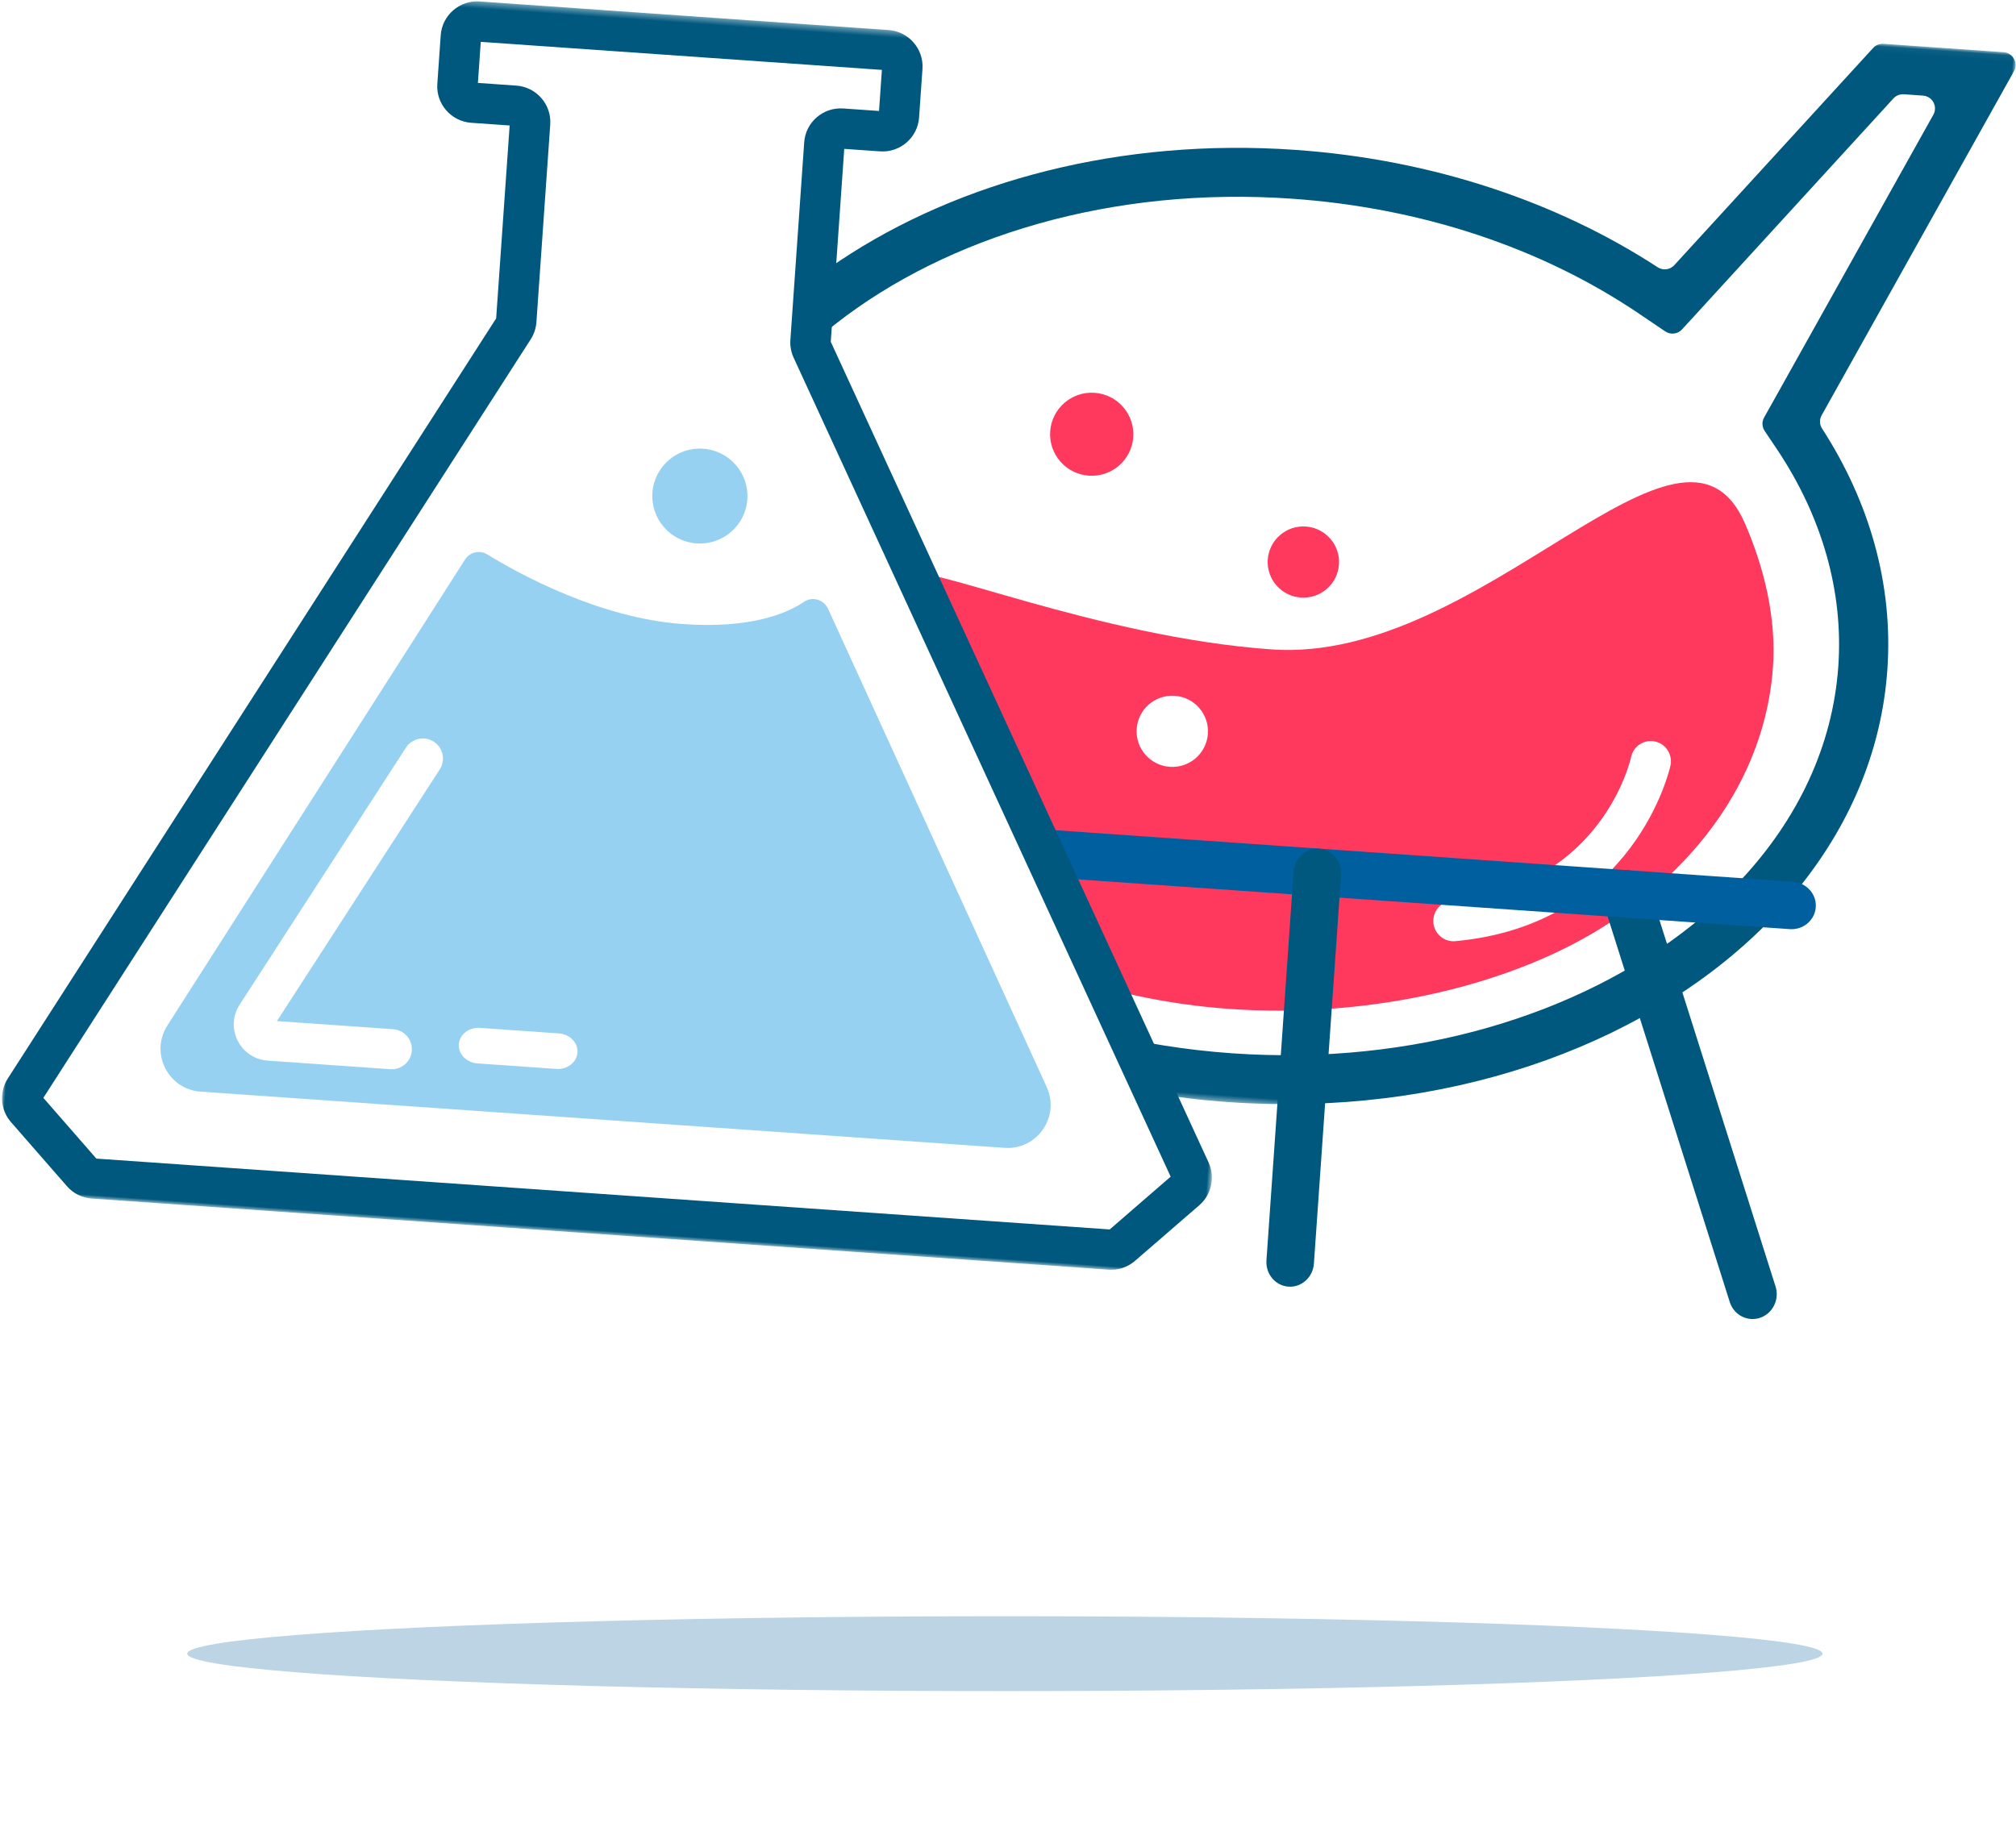 <?xml version="1.0" encoding="UTF-8"?>
<svg width="323px" height="294px" viewBox="0 0 323 294" version="1.1" xmlns="http://www.w3.org/2000/svg" xmlns:xlink="http://www.w3.org/1999/xlink">
    <!-- Generator: Sketch 49.3 (51167) - http://www.bohemiancoding.com/sketch -->
    <title>chemicals-header-icon</title>
    <desc>Created with Sketch.</desc>
    <defs>
        <filter x="-12.0%" y="-261.1%" width="123.9%" height="622.2%" filterUnits="objectBoundingBox" id="filter-1">
            <feGaussianBlur stdDeviation="10.444" in="SourceGraphic"></feGaussianBlur>
        </filter>
        <polygon id="path-2" points="0.427 0.045 194.041 0.045 194.041 176.551 0.427 176.551"></polygon>
        <polygon id="path-4" points="0 1.359 194.285 1.359 194.285 197.073 0 197.073"></polygon>
    </defs>
    <g id="Desktop-UI" stroke="none" stroke-width="1" fill="none" fill-rule="evenodd">
        <g id="Chemicals" transform="translate(-426, -288)">
            <g id="chemicals-header-icon" transform="translate(425, 273)">
                <ellipse id="Oval-3" fill-opacity="0.3" fill="#1F6FA4" style="mix-blend-mode: multiply;" filter="url(#filter-1)" cx="162" cy="280" rx="131" ry="6"></ellipse>
                <g id="Icon/Free/Chemical" transform="translate(162.316, 115.638) rotate(4) translate(-162.316, -115.638) translate(6.96, 11.011)">
                    <g id="Page-1" transform="translate(0, 1.39)">
                        <g id="Group-3" transform="translate(116.251, 0)">
                            <mask id="mask-3" fill="white">
                                <use xlink:href="#path-2"></use>
                            </mask>
                            <g id="Clip-2"></g>
                            <path d="M191.964,0.045 L172.704,0.045 C172.068,0.045 171.47,0.334 171.077,0.83 L141.722,37.778 C141.089,38.576 139.977,38.786 139.084,38.29 C122.481,29.038 102.003,23.579 79.86,23.579 C51.841,23.579 26.515,32.312 8.304,46.393 C5.748,48.369 3.317,50.451 1.055,52.643 C0.651,53.034 0.427,53.574 0.427,54.137 L0.427,59.35 C0.427,59.697 0.513,60.036 0.682,60.341 L0.684,60.344 C1.357,61.572 3.037,61.793 4,60.772 C5.36,59.329 6.802,57.923 8.304,56.567 C25.295,41.229 51.068,31.423 79.86,31.423 C100.629,31.423 120.27,36.445 136.658,45.937 L141.012,48.462 C141.902,48.978 143.04,48.764 143.683,47.957 L146.807,44.026 L174.884,8.674 C175.276,8.178 175.877,7.89 176.513,7.89 L179.569,7.89 C181.09,7.89 182.093,9.463 181.448,10.831 L159.293,57.926 L157.783,61.123 C157.451,61.824 157.545,62.652 158.024,63.266 L160.185,66.045 C168.194,76.374 172.423,88.128 172.423,100.064 C172.423,112.89 167.642,124.919 159.344,135.195 C157.14,137.941 154.67,140.57 151.981,143.039 C134.99,158.691 108.979,168.707 79.86,168.707 C76.09,168.707 72.389,168.534 68.741,168.209 C66.862,168.043 65.005,167.836 63.168,167.587 C61.488,167.357 60.27,169.132 61.081,170.615 L63.285,174.636 C63.607,175.229 64.198,175.634 64.874,175.709 C67.615,176.021 70.405,176.242 73.216,176.379 C75.408,176.498 77.628,176.551 79.86,176.551 C114.414,176.551 144.889,163.266 162.957,143.039 C165.174,140.556 167.21,137.969 169.032,135.288 C176.23,124.749 180.301,112.76 180.301,100.064 C180.301,86.299 175.531,73.398 167.175,62.247 C166.717,61.637 166.623,60.83 166.95,60.139 L193.842,2.987 C194.487,1.618 193.483,0.045 191.964,0.045" id="Fill-1" fill="#00587E" mask="url(#mask-3)"></path>
                        </g>
                        <path d="M207.727,138.821 L207.727,199.675" id="Fill-4" fill="#005F9E"></path>
                        <path d="M207.727,89.378 C207.727,92.529 205.169,95.083 202.012,95.083 C198.854,95.083 196.292,92.529 196.292,89.378 C196.292,86.227 198.854,83.673 202.012,83.673 C205.169,83.673 207.727,86.227 207.727,89.378" id="Fill-6" fill="#FF385E"></path>
                        <path d="M173.423,71.312 C173.423,74.989 170.436,77.968 166.752,77.968 C163.07,77.968 160.083,74.989 160.083,71.312 C160.083,67.635 163.07,64.657 166.752,64.657 C170.436,64.657 173.423,67.635 173.423,71.312" id="Fill-8" fill="#FF385E"></path>
                        <path d="M278.239,100.879 C278.239,113.872 272.836,125.914 263.64,135.788 C261.062,138.567 258.185,141.18 255.032,143.583 C240.458,154.73 217.695,161.641 195.33,161.641 C189.992,161.641 184.776,161.251 179.729,160.497 C176.272,159.979 172.908,159.301 169.622,158.471 L161.424,143.583 L157.113,135.788 L139.12,95.799 C140.656,93.422 169.954,103.7 197.933,103.7 C231.991,103.7 260.475,55.704 272.184,78.321 C275.739,85.181 278.239,93.064 278.239,100.879" id="Fill-10" fill="#FF385E"></path>
                        <path d="M230.012,148.33 C228.452,148.33 227.082,147.189 226.825,145.586 C226.543,143.81 227.739,142.137 229.501,141.85 C253.461,137.954 256.533,117.132 256.563,116.92 C256.801,115.137 258.428,113.888 260.197,114.13 C261.964,114.372 263.202,116.014 262.964,117.798 C262.927,118.057 259.162,143.629 230.529,148.287 C230.354,148.316 230.182,148.33 230.012,148.33" id="Fill-12" fill="#FFFFFF"></path>
                        <path d="M188.669,117.903 C188.669,121.054 186.112,123.608 182.954,123.608 C179.796,123.608 177.235,121.054 177.235,117.903 C177.235,114.752 179.796,112.198 182.954,112.198 C186.112,112.198 188.669,114.752 188.669,117.903" id="Fill-14" fill="#FFFFFF"></path>
                        <path d="M257.276,138.821 L282.051,199.675" id="Fill-16" fill="#005F9E"></path>
                        <path d="M282.006,205.38 C280.485,205.38 279.044,204.448 278.433,202.907 L253.75,140.479 C252.947,138.449 253.896,136.136 255.866,135.31 C257.846,134.489 260.088,135.46 260.893,137.489 L285.578,199.918 C286.379,201.947 285.43,204.26 283.458,205.086 C282.982,205.286 282.491,205.38 282.006,205.38" id="Fill-18" fill="#00587E"></path>
                        <path d="M287.768,138.821 C287.768,140.926 286.006,142.625 283.855,142.625 L162.455,142.625 L158.177,135.018 L283.855,135.018 C284.143,135.018 284.416,135.045 284.676,135.108 C286.438,135.476 287.768,137.01 287.768,138.821" id="Fill-20" fill="#005F9E"></path>
                        <path d="M207.727,205.38 C205.62,205.38 203.915,203.605 203.915,201.412 L203.915,138.983 C203.915,136.792 205.62,135.018 207.727,135.018 C209.831,135.018 211.538,136.792 211.538,138.983 L211.538,201.412 C211.538,203.605 209.831,205.38 207.727,205.38" id="Fill-22" fill="#00587E"></path>
                        <path d="M191.707,191.145 L182.006,200.807 C181.51,201.301 180.839,201.576 180.14,201.576 L16.149,201.576 C15.449,201.576 14.78,201.301 14.285,200.807 L4.583,191.145 C3.757,190.322 3.574,189.053 4.133,188.029 L74.084,60.308 C74.295,59.922 74.405,59.489 74.405,59.05 L74.405,27.146 C74.405,25.694 73.225,24.518 71.767,24.518 L64.964,24.518 C63.507,24.518 62.326,23.342 62.326,21.893 L62.326,14.038 C62.326,12.588 63.507,11.41 64.964,11.41 L130.906,11.41 C132.364,11.41 133.545,12.588 133.545,14.038 L133.545,21.893 C133.545,23.342 132.364,24.518 130.906,24.518 L124.524,24.518 C123.066,24.518 121.885,25.694 121.885,27.146 L121.885,59.05 C121.885,59.489 121.996,59.922 122.207,60.308 L192.158,188.029 C192.719,189.053 192.536,190.322 191.707,191.145" id="Fill-24" fill="#FFFFFF"></path>
                        <g id="Group-28" transform="translate(0, 7.607)">
                            <mask id="mask-5" fill="white">
                                <use xlink:href="#path-4"></use>
                            </mask>
                            <g id="Clip-27"></g>
                            <path d="M15.767,190.626 L178.517,190.626 L187.67,181.51 L118.253,54.793 C117.786,53.939 117.538,52.973 117.538,51.996 L117.538,20.243 C117.538,17.023 120.169,14.405 123.403,14.405 L129.145,14.405 L129.145,7.807 L64.721,7.807 L64.721,14.405 L70.883,14.405 C74.118,14.405 76.749,17.023 76.749,20.243 L76.749,51.996 C76.749,52.973 76.499,53.939 76.031,54.795 L6.614,181.51 L15.767,190.626 Z M178.769,197.073 L15.517,197.073 C13.952,197.073 12.477,196.466 11.37,195.365 L1.711,185.747 C-0.116,183.929 -0.53,181.081 0.709,178.822 L70.271,51.843 L70.271,20.853 L64.109,20.853 C60.877,20.853 58.246,18.233 58.246,15.013 L58.246,7.197 C58.246,3.979 60.877,1.359 64.109,1.359 L129.755,1.359 C132.989,1.359 135.62,3.979 135.62,7.197 L135.62,15.013 C135.62,18.233 132.989,20.853 129.755,20.853 L124.013,20.853 L124.013,51.843 L193.578,178.822 C194.814,181.081 194.4,183.929 192.573,185.747 L192.573,185.749 L182.915,195.365 C181.81,196.466 180.337,197.073 178.769,197.073 Z" id="Fill-26" fill="#00587E" mask="url(#mask-5)"></path>
                        </g>
                        <path d="M126.561,102.16 L166.857,176.169 C169.356,180.763 166.038,186.363 160.815,186.363 L31.666,186.363 C26.444,186.363 23.123,180.763 25.624,176.169 L51.404,128.823 L67.994,98.347 C68.675,97.096 70.228,96.623 71.491,97.282 C76.683,99.992 90.093,106.229 103.587,106.229 C114.358,106.229 119.973,103.414 122.669,101.302 C123.935,100.313 125.794,100.75 126.561,102.16" id="Fill-29" fill="#96D1F2"></path>
                        <path d="M61.754,180.658 L42.055,180.658 C39.971,180.658 38.091,179.589 37.03,177.799 C35.969,176.011 35.934,173.855 36.941,172.034 L60.651,129.078 C61.512,127.522 63.466,126.954 65.032,127.81 C66.591,128.668 67.159,130.62 66.302,132.176 L43.088,174.233 L61.754,174.233 C63.536,174.233 64.979,175.67 64.979,177.444 C64.979,179.218 63.536,180.658 61.754,180.658" id="Fill-31" fill="#FFFFFF"></path>
                        <path d="M88.277,178.756 L75.617,178.756 C73.852,178.756 72.418,177.478 72.418,175.903 C72.418,174.328 73.852,173.051 75.617,173.051 L88.277,173.051 C90.045,173.051 91.476,174.328 91.476,175.903 C91.476,177.478 90.045,178.756 88.277,178.756" id="Fill-33" fill="#FFFFFF"></path>
                        <path d="M112.439,85.575 C112.439,89.776 109.026,93.182 104.817,93.182 C100.604,93.182 97.193,89.776 97.193,85.575 C97.193,81.374 100.604,77.968 104.817,77.968 C109.026,77.968 112.439,81.374 112.439,85.575" id="Fill-35" fill="#96D1F2"></path>
                    </g>
                </g>
            </g>
        </g>
    </g>
</svg>